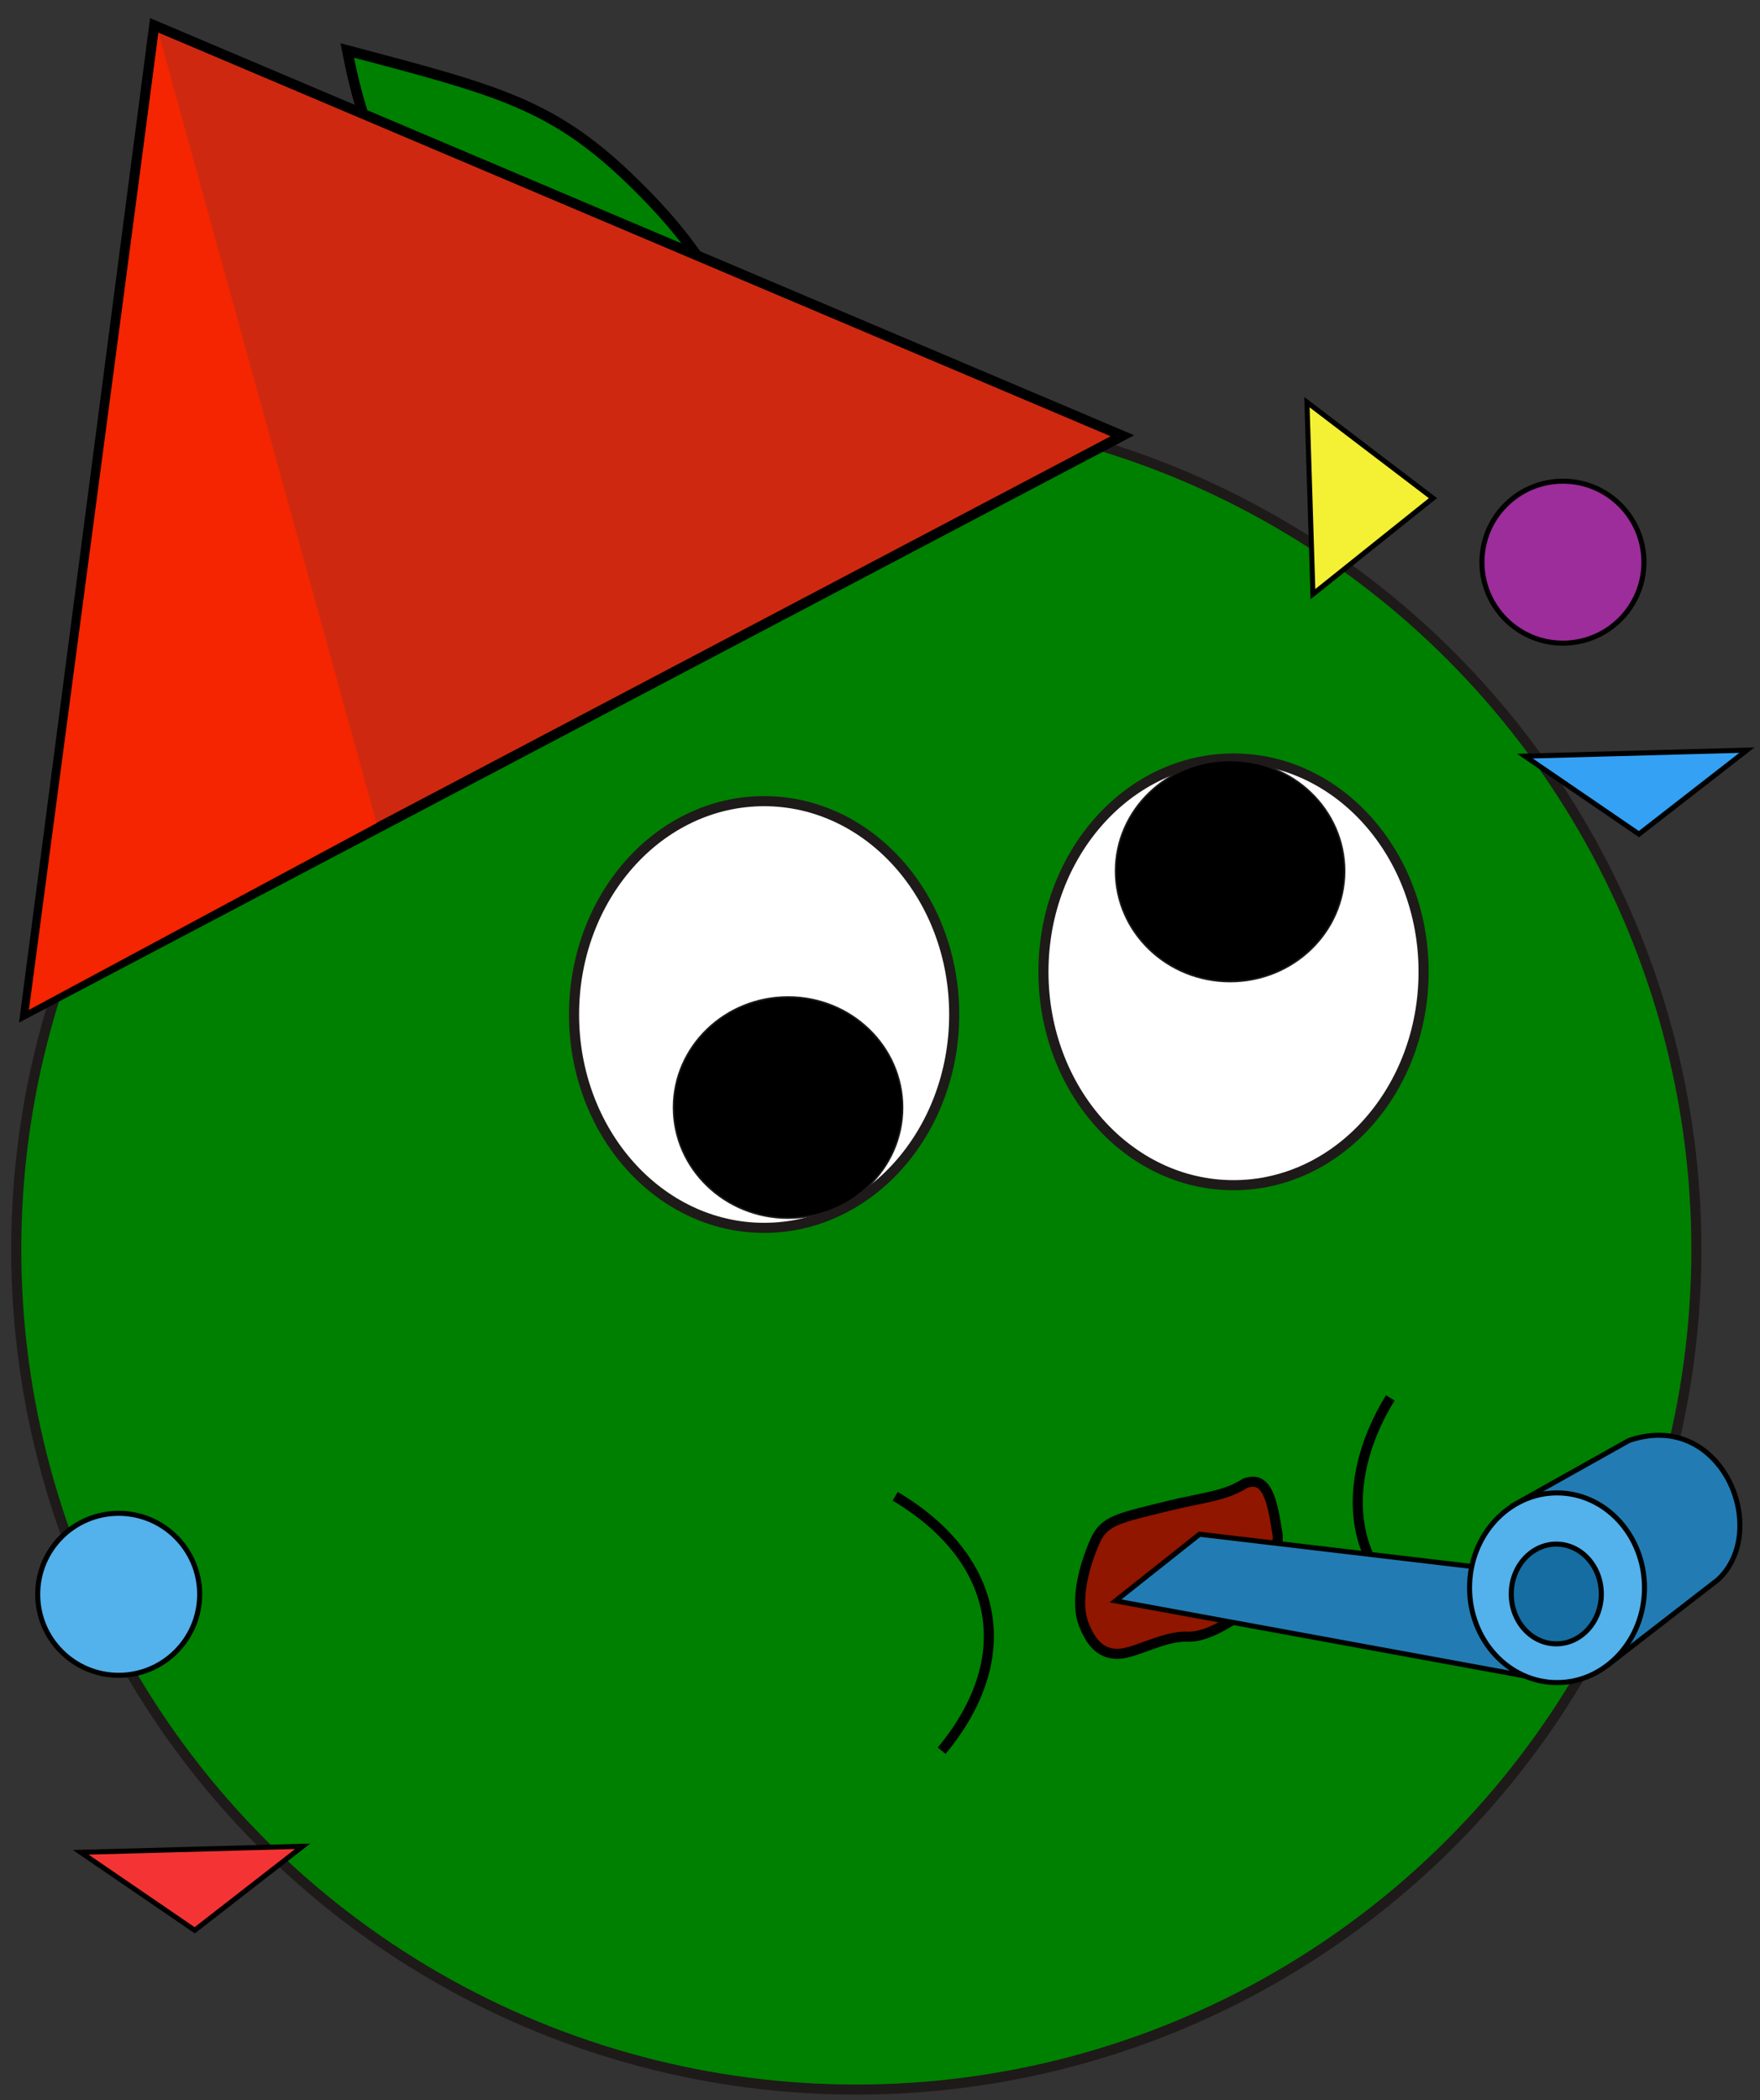 <svg version="1.1" id="svg5" inkscape:version="1.2.2 (b0a84865, 2022-12-01)" sodipodi:docname="logo-party.svg" xmlns:inkscape="http://www.inkscape.org/namespaces/inkscape" xmlns:sodipodi="http://sodipodi.sourceforge.net/DTD/sodipodi-0.dtd" xmlns="http://www.w3.org/2000/svg" xmlns:svg="http://www.w3.org/2000/svg" viewBox="53.93 66.07 104.65 124.87">
  <rect x="53.93" y="66.07" width="104.65" height="124.87" fill="#333333" stroke="none"/>
  <sodipodi:namedview id="namedview7" pagecolor="#ffffff" bordercolor="#999999" borderopacity="1" inkscape:showpageshadow="0" inkscape:pageopacity="0" inkscape:pagecheckerboard="0" inkscape:deskcolor="#d1d1d1" inkscape:document-units="mm" showgrid="false" inkscape:zoom="0.8573654" inkscape:cx="233.85595" inkscape:cy="475.29326" inkscape:window-width="1440" inkscape:window-height="847" inkscape:window-x="0" inkscape:window-y="25" inkscape:window-maximized="0" inkscape:current-layer="layer1"/>
  <defs id="defs2">
    <linearGradient id="linearGradient13268" inkscape:swatch="solid">
      <stop style="stop-color:#eaeaea;stop-opacity:1;" offset="0" id="stop13266"/>
    </linearGradient>
  </defs>
  <g inkscape:label="Layer 1" inkscape:groupmode="layer" id="layer1">
    <circle style="fill:#008000;stroke:#1e1a1a;stroke-width:0.6;stroke-linejoin:bevel;stroke-miterlimit:3.4;stroke-dasharray:none" id="path577" cx="104.847" cy="140.369" r="49.951" inkscape:export-filename="logo-china.png" inkscape:export-xdpi="126.31773" inkscape:export-ydpi="126.31773"/>
    <path style="fill:#f43434;fill-opacity:1;stroke:#000000;stroke-width:0.3;stroke-linecap:butt;stroke-linejoin:miter;stroke-dasharray:none;stroke-opacity:1" d="m 58.73,176.21 13.199,-0.357 -6.421,4.994 z" id="path899-5"/>
    <circle style="fill:#53b1eb;fill-opacity:1;stroke:#000000;stroke-width:0.3;stroke-linejoin:bevel;stroke-miterlimit:3.4;stroke-dasharray:none;stroke-opacity:1" id="path953-1-6" cx="60.987" cy="160.87" r="4.816"/>
    <ellipse style="fill:#ffffff;stroke:#1e1a1a;stroke-width:0.6;stroke-linejoin:bevel;stroke-miterlimit:3.4;stroke-dasharray:none" id="path789" cx="127.275" cy="123.857" rx="11.302" ry="12.686"/>
    <ellipse style="fill:#ffffff;stroke:#1e1a1a;stroke-width:0.6;stroke-linejoin:bevel;stroke-miterlimit:3.4;stroke-dasharray:none" id="path789-0" cx="99.365" cy="126.394" rx="11.302" ry="12.686"/>
    <path style="fill:#901600;fill-opacity:1;stroke:#000000;stroke-width:0.6;stroke-linecap:butt;stroke-linejoin:miter;stroke-dasharray:none;stroke-opacity:1" d="m 127.974,154.265 c -1.239,0.785 -2.545,0.848 -4.505,1.33 -3.031,0.746 -3.859,0.872 -4.406,2.07 -0.713,1.564 -1.208,3.639 -0.707,4.951 0.436,1.143 1.026,1.795 2.028,1.795 1.002,0 2.729,-1.073 4.118,-1.022 1.566,0.057 3.149,-1.407 4.382,-1.998 1.301,-1.714 0.957,-2.409 1.021,-3.995 -0.319,-2.163 -0.642,-3.606 -1.931,-3.131 z" id="path1369" sodipodi:nodetypes="csssssccc"/>
    <ellipse style="fill:#000000;fill-opacity:1;stroke:#1e1a1a;stroke-width:0.093;stroke-linejoin:bevel;stroke-miterlimit:3.4" id="path2097" cx="100.788" cy="131.926" rx="6.809" ry="6.574"/>
    <ellipse style="fill:#000000;fill-opacity:1;stroke:#1e1a1a;stroke-width:0.093;stroke-linejoin:bevel;stroke-miterlimit:3.4" id="path2097-3" cx="127.072" cy="117.862" rx="6.809" ry="6.574"/>
    <path style="fill:#008000;stroke:#000000;stroke-width:0.623;stroke-linecap:butt;stroke-linejoin:miter;stroke-dasharray:none;stroke-opacity:1" d="M 100.372,92.234 C 97.647,84.289 95.823,81.09 91.735,77.055 86.883,72.267 83.679,71.485 74.577,69.069 c 1.392,7.293 4.159,11.102 8.583,15.108 3.137,2.84 6.089,4.986 17.212,8.057 z" id="path8291" sodipodi:nodetypes="cscsc"/>
    <path style="fill:#ce2910;fill-opacity:1;stroke:#000000;stroke-width:0.6;stroke-linecap:butt;stroke-linejoin:miter;stroke-dasharray:none;stroke-opacity:1" d="M 63.101,67.577 55.435,126.338 120.668,91.98 Z" id="path893"/>
    <path style="fill:#f4f034;fill-opacity:1;stroke:#000000;stroke-width:0.3;stroke-linecap:butt;stroke-linejoin:miter;stroke-dasharray:none;stroke-opacity:1" d="m 131.641,89.984 0.357,11.415 7.135,-5.708 z" id="path897"/>
    <path style="fill:#34a1f4;fill-opacity:1;stroke:#000000;stroke-width:0.3;stroke-linecap:butt;stroke-linejoin:miter;stroke-dasharray:none;stroke-opacity:1" d="m 144.604,111.031 13.199,-0.357 -6.421,4.994 z" id="path899"/>
    <circle style="fill:#9c2d9a;stroke:#000000;stroke-width:0.3;stroke-linejoin:bevel;stroke-miterlimit:3.4;stroke-dasharray:none;stroke-opacity:1" id="path953-1" cx="146.862" cy="99.497" r="4.816"/>
    <path style="fill:none;stroke:#000000;stroke-width:0.265px;stroke-linecap:butt;stroke-linejoin:miter;stroke-opacity:1" d="m 82.432,173.918 v 0" id="path11077" sodipodi:nodetypes="cc"/>
    <path style="fill:#227cb3;fill-opacity:1;stroke:#000000;stroke-width:0.3;stroke-linecap:butt;stroke-linejoin:miter;stroke-dasharray:none;stroke-opacity:1" d="m 143.938,155.563 6.848,-3.838 c 5.527,-1.898 8.464,5.331 5.296,8.273 l -6.477,5.017 z" id="path13360" sodipodi:nodetypes="ccccc"/>
    <path style="fill:none;stroke:#000000;stroke-width:0.6;stroke-linecap:butt;stroke-linejoin:miter;stroke-dasharray:none;stroke-opacity:1" d="m 136.596,149.19 c -3.213,5.198 -2.849,11.663 4.4,14.006" id="path25115-0" sodipodi:nodetypes="cc"/>
    <path style="fill:#227cb3;fill-opacity:1;stroke:#000000;stroke-width:0.3;stroke-linecap:butt;stroke-linejoin:miter;stroke-opacity:1;stroke-dasharray:none" d="m 120.259,161.261 25.178,4.618 3.323,-5.8 -23.503,-2.781 z" id="path17014" sodipodi:nodetypes="ccccc"/>
    <ellipse style="fill:#53b1eb;fill-opacity:1;stroke:#000000;stroke-width:0.3;stroke-linejoin:bevel;stroke-miterlimit:3.4;stroke-dasharray:none;stroke-opacity:1" id="path11906" cx="146.511" cy="160.479" rx="5.201" ry="5.64"/>
    <ellipse style="fill:#156da2;fill-opacity:1;stroke:#000000;stroke-width:0.3;stroke-linejoin:bevel;stroke-miterlimit:3.4;stroke-dasharray:none;stroke-opacity:1" id="path11906-4" cx="146.467" cy="160.85" rx="2.678" ry="2.965"/>
    <path style="fill:#f42500;fill-opacity:1;stroke:none;stroke-width:0.265px;stroke-linecap:butt;stroke-linejoin:miter;stroke-opacity:1" d="m 63.359,68.036 12.958,46.979 -20.668,11.104 z" id="path24387" sodipodi:nodetypes="cccc"/>
    <path style="fill:none;stroke:#000000;stroke-width:0.6;stroke-linecap:butt;stroke-linejoin:miter;stroke-dasharray:none;stroke-opacity:1" d="m 107.161,155.041 c 6.113,3.644 7.427,9.504 2.76,15.128" id="path25115" sodipodi:nodetypes="cc"/>
  </g>
</svg>